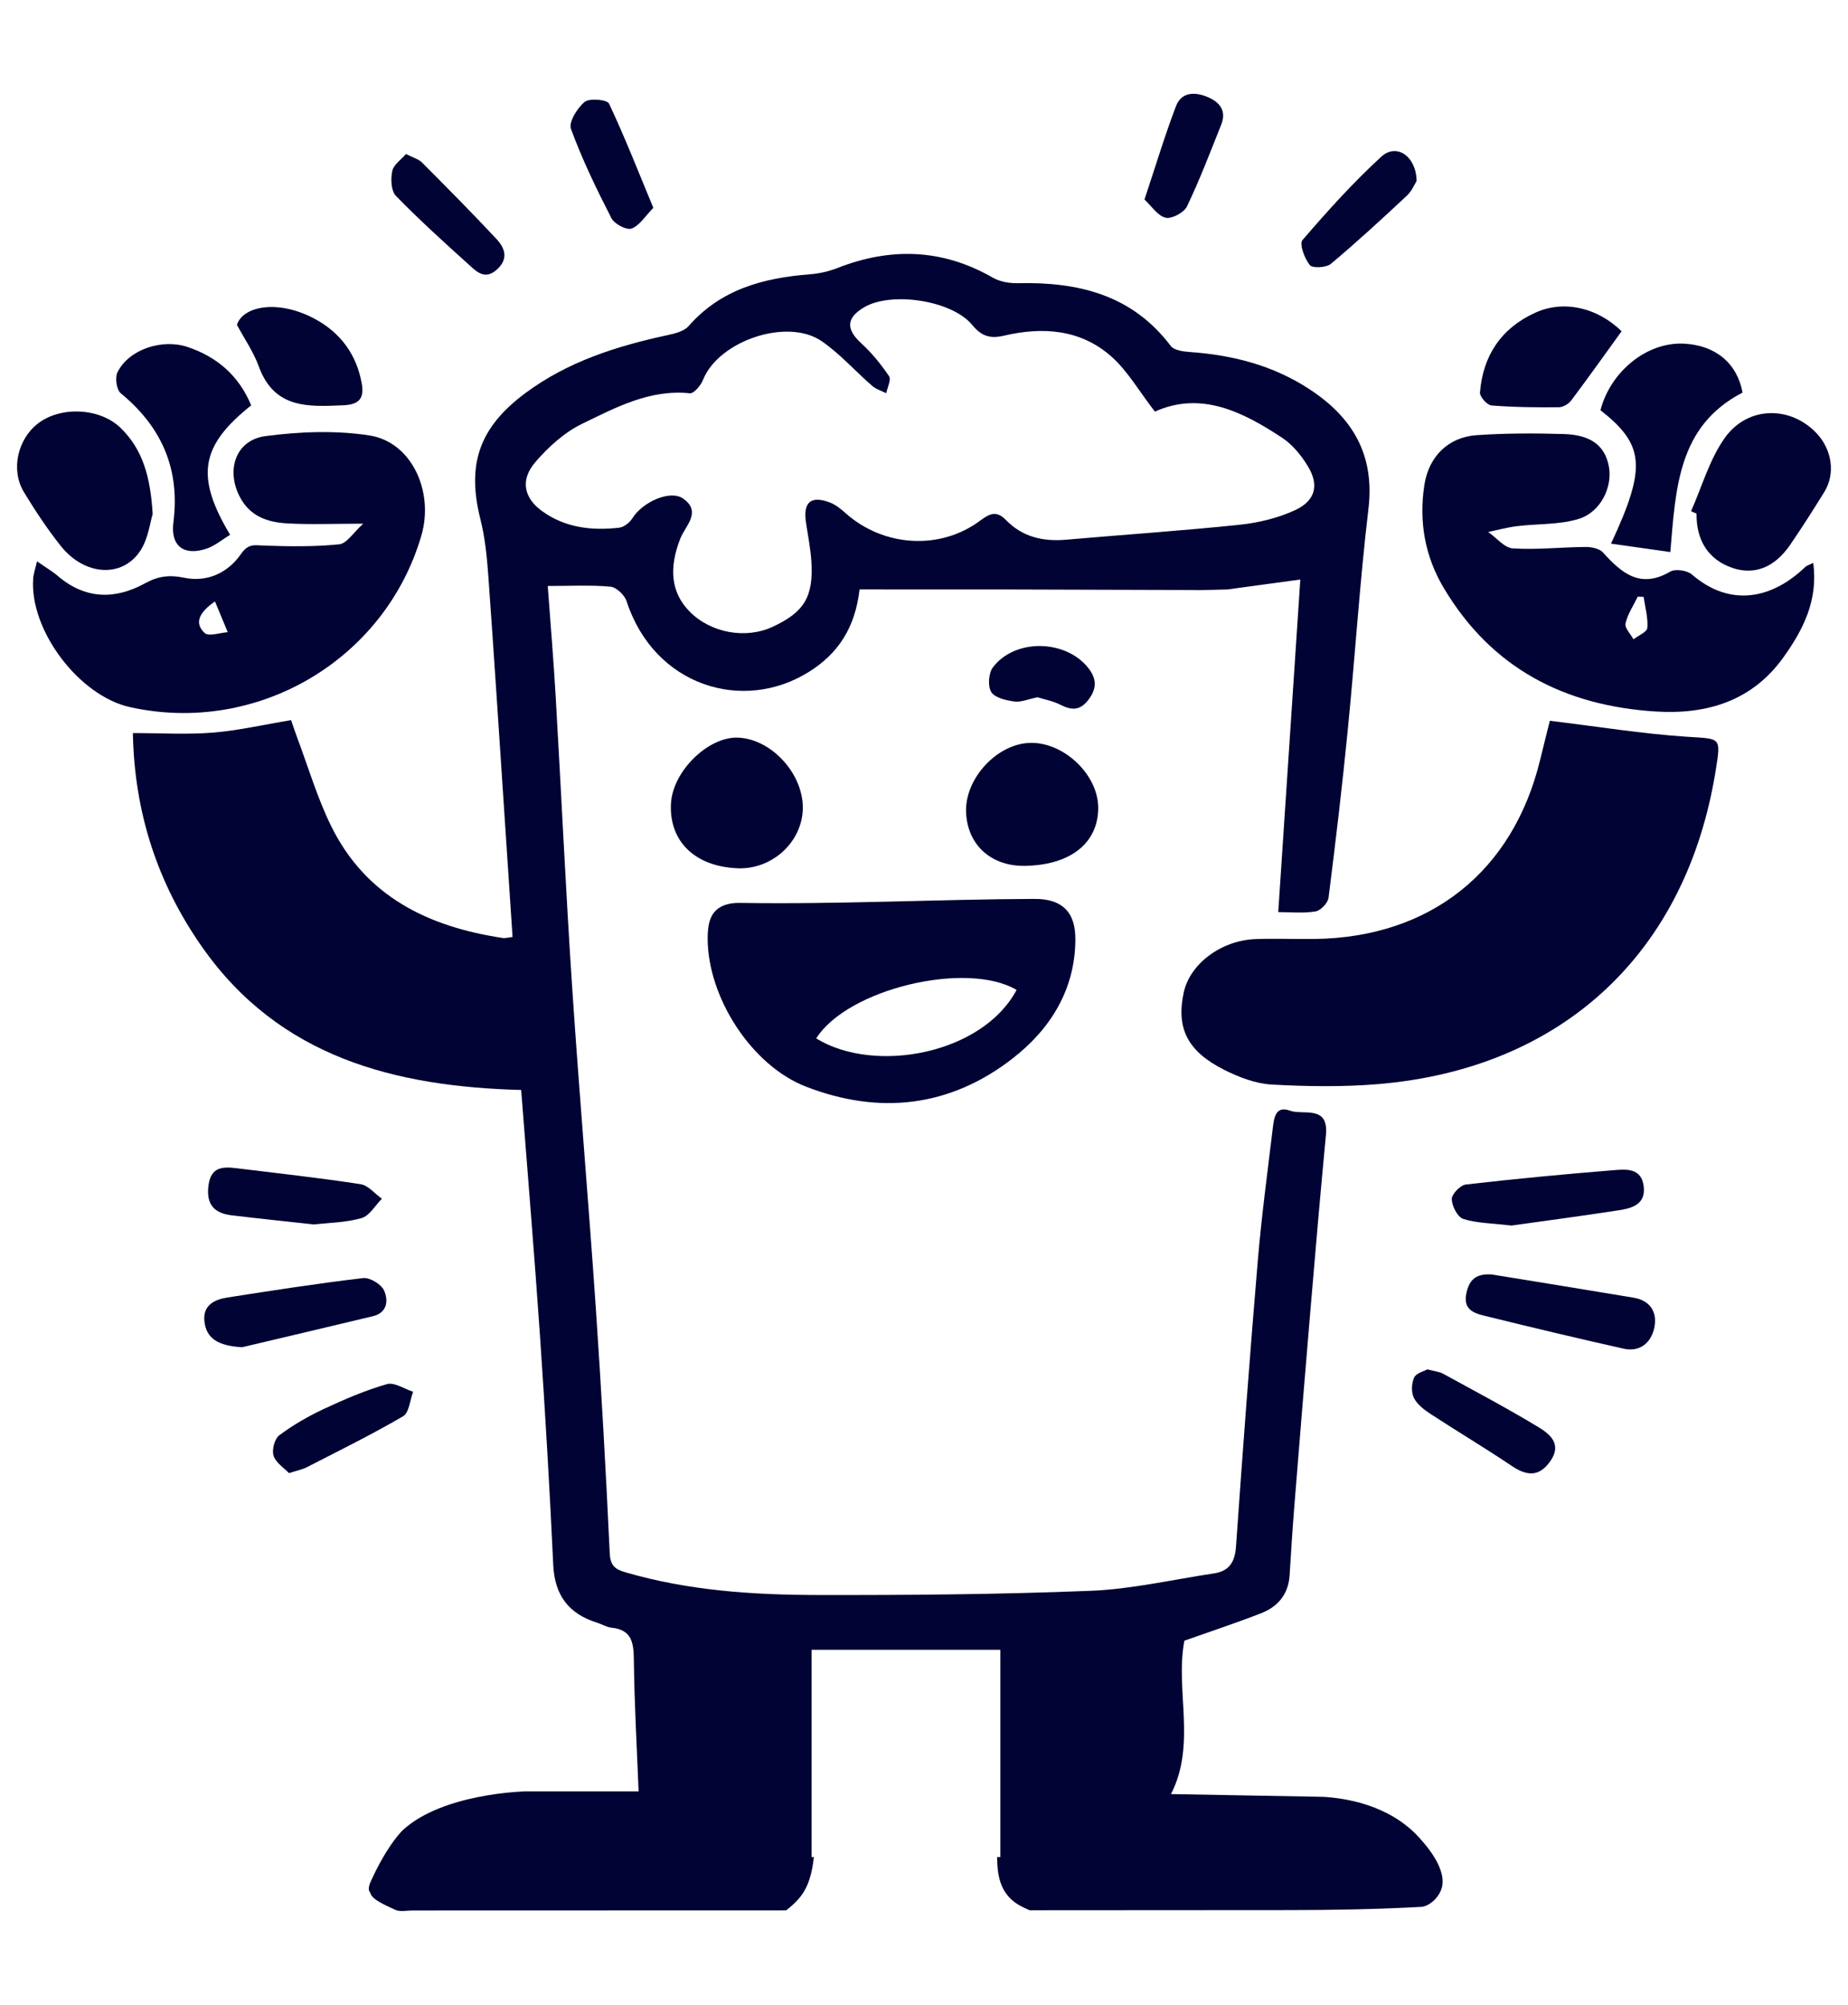 <?xml version="1.0" encoding="UTF-8"?><svg id="Layer_1" xmlns="http://www.w3.org/2000/svg" viewBox="0 0 683.91 741.86"><defs><style>.cls-1{fill:#000333;stroke-width:0px;}</style></defs><path class="cls-1" d="m525.36,680.12c-11.31-12.54-27.86-14.76-35.59-15.24-18.8-.34-37.6-.68-56.41-1.02,9.5-18.56,1.46-38.55,4.96-56.76,9.77-3.46,19.2-6.56,28.43-10.17,6.19-2.42,10.08-7.03,10.51-14.06.53-8.61,1.08-17.22,1.77-25.82,1.94-24.19,3.91-48.39,5.96-72.57,1.82-21.49,3.66-42.99,5.71-64.46,1.09-11.35-8.4-7.23-13.36-9.05-5.45-2.01-5.9,3.08-6.34,6.74-1.96,16.3-4.15,32.59-5.53,48.94-2.96,35.19-5.58,70.4-8.05,105.63-.41,5.79-2.55,9.09-8.24,9.94-15.16,2.25-30.26,5.81-45.49,6.42-33.69,1.35-67.44,1.62-101.16,1.56-23.99-.05-47.94-1.62-71.22-8.45-3.81-1.12-5.44-2.51-5.66-7.04-1.43-30.44-3.11-60.88-5.19-91.28-2.71-39.56-6.13-79.08-8.75-118.64-2.37-35.81-4-71.66-6.09-107.49-.79-13.57-1.94-27.12-2.91-40.47,8.21,0,15.77-.41,23.23.26,2.19.2,5.22,3.12,5.96,5.41,10.22,31.38,43.12,41.45,67.58,26.04,10.67-6.72,16.97-16.16,18.63-30.43,37.95-.04,75.9.03,113.83.19,3.01.01,9.48.04,12.49.06,3.27-.08,6.53-.16,9.8-.24l26.99-3.68c-2.7,40.62-5.39,81.24-8.17,123.06,4.39,0,9.18.5,13.79-.24,1.89-.3,4.57-3.11,4.82-5.04,2.65-20.83,5.11-41.7,7.17-62.6,2.68-27.09,4.39-54.29,7.6-81.32,2.38-20.01-5.83-33.79-21.8-44.27-13.45-8.82-28.41-12.65-44.27-13.77-2.45-.17-5.86-.62-7.09-2.25-14.37-19.01-34.35-23.74-56.66-23.22-3.07.07-6.58-.55-9.2-2.05-18.67-10.72-37.78-11.3-57.56-3.54-3.2,1.25-6.71,2.03-10.14,2.3-17.15,1.34-32.93,5.52-44.89,19.18-1.68,1.92-5.04,2.74-7.77,3.33-18.85,4.06-36.99,9.81-52.7,21.51-17.06,12.7-21.66,26.33-16.57,46.59,1.69,6.72,2.41,13.75,2.91,20.68,2.12,29.31,3.99,58.63,5.95,87.95,1.02,15.23,2.01,30.47,3.04,45.97-1.57.18-2.63.52-3.62.37-27.53-4.13-50.72-15.32-63.57-41.53-5.08-10.35-8.37-21.57-12.44-32.41-.98-2.62-1.84-5.28-2.32-6.67-10.49,1.74-19.66,3.88-28.94,4.62-9.55.77-19.2.17-29.62.17.56,29.75,9.28,55.78,25.51,79.01,28.65,40.99,71.48,51.81,118.19,53.06,2.38,30.79,4.9,60.82,6.96,90.88,1.93,28.26,3.59,56.55,4.91,84.84.52,11.26,5.71,18.12,16.22,21.39,1.8.56,3.51,1.66,5.34,1.85,7.48.79,8.2,5.48,8.27,11.86.19,16.44,1.14,32.88,1.76,48.71h-41.54c-1.38.02-30.93.81-45.67,14.29,0,0-5.49,5.02-11.65,18.47-.36.79-1.73,3.41-.46,4.68,0,0,0,0,0,0,.52,2.67,5.8,4.72,9.24,6.38,1.77.85,4.25.26,6.41.26,46.09-.01,92.18-.02,138.27-.04,1.74-1.35,3.35-2.8,4.72-4.38,3.69-4.25,4.94-9.81,5.54-15.37h-.85v-76.68h69.87v76.68h-1.2c.04,7.48,1.36,14.4,9.11,18.34.96.49,1.93.93,2.92,1.36,32.11-.02,64.23-.03,96.34-.06,16.18-.02,32.38-.3,48.54-1.19,2.61-.14,5.93-2.69,7.34-6.14,2.97-7.26-5.57-16.73-7.94-19.35ZM198.1,171.01c4.82-5.59,10.74-10.99,17.29-14.17,12.48-6.04,25.04-12.85,39.92-11.32,1.47.15,4.04-2.88,4.85-4.93,5.7-14.42,31.2-23.19,44.01-14.29,6.77,4.7,12.37,11.06,18.64,16.51,1.43,1.24,3.43,1.81,5.18,2.69.41-2.14,1.89-5.01,1.03-6.29-2.95-4.39-6.38-8.61-10.28-12.18-5.74-5.24-5.61-9.46,1.21-13.41,10.02-5.8,32.35-2.52,39.88,6.65,3.5,4.26,6.72,5.11,11.72,3.94,14.32-3.36,28.33-2.38,39.72,7.69,6.02,5.32,10.19,12.72,16.13,20.41,17-7.66,32.43-.02,47.16,9.73,3.88,2.57,7.16,6.63,9.58,10.69,4.08,6.82,2.65,12.57-4.85,16.04-6.35,2.94-13.57,4.68-20.57,5.41-21.37,2.23-42.83,3.67-64.24,5.53-8.49.74-16.11-1.02-22.19-7.28-3.41-3.51-5.89-2.52-9.54.21-14.83,11.08-35.7,9.72-49.67-2.63-1.79-1.58-3.75-3.24-5.94-4.07-7.04-2.67-9.97-.12-8.87,7.33.71,4.8,1.69,9.58,2,14.41.85,13.15-2.66,18.86-14.39,24.28-10,4.62-22.87,2.24-30.66-5.66-6.92-7.02-7.77-16.02-3.44-27.04,1.82-4.64,8.06-9.86,1.02-14.78-4.83-3.37-15.06,1.31-18.8,7.34-.99,1.59-3.13,3.25-4.9,3.45-10.14,1.15-19.99.02-28.52-6.17-6.75-4.89-8.12-11.52-2.46-18.1Z"/><path class="cls-1" d="m573.57,266.71c17.79,2.15,34.21,4.82,50.73,5.91,12.59.83,12.65-.06,10.65,12.44-10.79,67.47-56.6,110.32-124.78,116.08-13.09,1.1-26.36.9-39.48.18-5.95-.33-12.11-2.68-17.53-5.4-13.76-6.89-17.93-15.47-15.08-28.68,2.28-10.58,13.87-19.31,26.67-19.76,7.27-.25,14.57.06,21.85-.04,42.68-.56,73.31-24.91,83.35-66.19,1.26-5.19,2.58-10.37,3.62-14.54Z"/><path class="cls-1" d="m13.68,207.7c3.13,2.18,5.63,3.65,7.8,5.49,10.16,8.64,21.15,8.73,32.27,2.61,4.76-2.62,9.01-3.15,14.29-2.04,8.74,1.84,16.35-1.87,21.15-8.77,2.77-3.97,4.97-3.23,8.53-3.11,9.27.32,18.62.47,27.83-.47,2.79-.28,5.2-4.33,8.88-7.63-11.15,0-19.68.37-28.16-.11-7.15-.41-13.67-2.52-17.47-9.72-5.27-9.98-1.61-21.13,9.46-22.58,12.65-1.66,25.93-2.19,38.47-.24,15.55,2.42,24,20.69,19.2,37.09-13.47,46-60.7,73.82-107.74,63.46-18.95-4.17-37.3-28.47-35.91-47.63.13-1.75.76-3.47,1.41-6.33Zm65.87,14.85c-5.94,4.12-7.75,8.02-3.77,11.71,1.47,1.36,5.59-.14,8.5-.33-1.51-3.64-3.02-7.28-4.72-11.38Z"/><path class="cls-1" d="m671.04,208.28c1.87,13.88-3.74,24.71-10.89,34.76-11.6,16.32-28.35,21.45-47.54,20.23-33.66-2.15-60.57-16-78.25-45.61-7.06-11.82-9.28-24.62-7.24-38.13,1.59-10.49,8.74-17.75,19.29-18.5,10.71-.75,21.51-.74,32.25-.43,10.19.3,15.3,4.35,16.75,11.99,1.43,7.52-2.96,16.9-11.15,19.42-7.21,2.22-15.24,1.75-22.88,2.69-3.58.44-7.09,1.41-10.63,2.14,3.04,2.13,5.98,5.88,9.14,6.08,8.9.57,17.9-.46,26.86-.53,2.2-.02,5.15.57,6.48,2.04,6.9,7.63,13.79,13.57,24.88,7.09,1.9-1.11,6.28-.47,8.04,1.06,14.46,12.52,30.06,8.71,41.94-2.79.49-.48,1.27-.67,2.95-1.51Zm-62.77,12.58c-.72-.03-1.44-.06-2.16-.09-1.6,3.3-3.76,6.47-4.54,9.95-.37,1.64,1.89,3.88,2.95,5.85,1.8-1.41,5.01-2.71,5.13-4.25.3-3.76-.83-7.63-1.38-11.46Z"/><path class="cls-1" d="m382.49,332.63c2.28-.01,8.16-.05,11.94,3.82,2.38,2.44,3.56,6.1,3.54,11.18-.07,18.63-9.3,33.25-23.35,44.13-23.13,17.92-49.18,20.84-76.32,10.34-20.22-7.82-36.48-33.18-36.41-55.01.02-4.7.82-7.96,2.89-10.04,3.09-3.12,7.87-2.97,9.48-2.95,36.08.57,72.15-1.32,108.24-1.48Zm-80.43,51.62c21.84,13.36,61.59,5.7,74.16-17.95-18.42-10.89-62.59-.43-74.16,17.95Z"/><path class="cls-1" d="m56.5,190.22c-.96,3.03-1.6,9.01-4.52,13.5-6.67,10.25-20.65,9.37-29.44-1.64-5.02-6.29-9.5-13.08-13.68-19.97-4.97-8.18-2.37-19.61,5.23-25.44,8.41-6.44,22.89-5.78,30.56,1.68,8.2,7.97,11.05,18.2,11.85,31.87Z"/><path class="cls-1" d="m625.82,189.16c4.1-9.17,6.85-19.32,12.61-27.28,8.53-11.79,24.3-11.7,33.86-1.55,5.71,6.06,7.01,14.95,2.9,21.63-4.09,6.64-8.29,13.23-12.7,19.66-5.81,8.46-13.32,11.3-21.45,8.49-8.7-3-13.3-10.01-13.18-20.05-.68-.3-1.36-.6-2.04-.9Z"/><path class="cls-1" d="m596.2,201.17c13.27-28.37,12.38-36.59-3.9-49.39,3.78-14.49,17.35-25.31,30.89-24.62,11.8.61,19.7,7.32,21.7,18.11-23.8,12.31-24.73,35.1-26.73,59.01-7.2-1.02-14.02-1.99-21.96-3.11Z"/><path class="cls-1" d="m92.95,150c-18.63,14.86-20.84,26.12-7.79,47.88-2.89,1.75-5.59,4.08-8.73,5.14-8.37,2.84-13.37-1.01-12.26-9.7,2.51-19.72-4.27-35.3-19.49-47.81-1.57-1.29-2.18-5.79-1.19-7.78,4.21-8.51,16.6-12.5,25.98-9.32,11.08,3.75,19,10.76,23.49,21.59Z"/><path class="cls-1" d="m272.87,321.28c-15.74-.67-25.3-10-24.56-23.95.64-12.01,13.91-24.95,25-24.38,12.72.65,24.56,14.17,23.76,27.13-.75,12.11-11.73,21.74-24.19,21.21Z"/><path class="cls-1" d="m379.41,320.39c-12.58.24-21.37-7.7-21.88-19.76-.54-12.6,11.59-25.62,23.98-25.75,12.42-.13,24.9,11.89,24.92,24.01.02,13.03-10.22,21.19-27.02,21.5Z"/><path class="cls-1" d="m600.13,122.57c-6.47,8.94-12.47,17.4-18.71,25.68-.96,1.27-3,2.43-4.55,2.45-8.31.06-16.64,0-24.91-.67-1.61-.13-4.38-3.25-4.25-4.8,1.1-13.65,7.86-23.78,20.43-29.51,10.59-4.83,23.03-1.91,31.99,6.86Z"/><path class="cls-1" d="m87.68,120.2c2.26-7.03,15.41-9.47,28.91-2.16,9.46,5.12,15.43,13.22,17.3,23.97.89,5.13-.7,7.69-6.77,7.95-13.12.58-25.64,1.3-31.35-14.38-1.96-5.39-5.35-10.27-8.09-15.38Z"/><path class="cls-1" d="m551.98,471.57c17.53,2.86,35.06,5.68,52.58,8.61,6.29,1.05,8.87,5.51,7.66,11.16-1.18,5.47-5.27,9.07-11.34,7.71-17.34-3.88-34.62-8.01-51.87-12.27-3.96-.98-7.57-2.48-6.31-8.33,1.2-5.54,4.11-7.13,9.28-6.88Z"/><path class="cls-1" d="m89.55,498.51c-8.86-.51-13.2-3.24-13.9-9.6-.65-5.9,3.68-8.04,8.49-8.79,16.71-2.61,33.43-5.21,50.22-7.19,2.48-.29,6.69,2.24,7.75,4.54,1.66,3.62,1.32,8.26-4.13,9.57-16.97,4.08-33.97,8.06-48.42,11.48Z"/><path class="cls-1" d="m559.45,453.5c-7.4-.88-12.92-.86-17.93-2.46-2.1-.67-4.19-4.75-4.25-7.33-.04-1.83,3.16-5.16,5.19-5.4,18.17-2.11,36.38-3.82,54.62-5.3,4.65-.38,10.42-.97,11.23,6.02.78,6.66-4.36,8.06-9.26,8.81-13.8,2.13-27.64,3.96-39.6,5.64Z"/><path class="cls-1" d="m116.14,453.08c-10.68-1.18-20.6-2.19-30.49-3.39-6.43-.78-9.4-4.08-8.5-11.01.91-7.1,5.45-7.01,10.59-6.38,15.24,1.86,30.51,3.55,45.68,5.88,2.85.44,5.28,3.52,7.91,5.38-2.48,2.48-4.57,6.32-7.52,7.17-5.86,1.68-12.19,1.72-17.66,2.36Z"/><path class="cls-1" d="m528.26,506.7c2.7.73,4.42.86,5.79,1.61,11.79,6.46,23.69,12.75,35.19,19.71,4.18,2.53,8.89,6.17,4.64,12.45-4.08,6.02-8.68,5.83-14.4,1.97-9.82-6.62-20.02-12.67-29.93-19.15-2.42-1.58-5.05-3.57-6.29-6.02-1.03-2.05-.89-5.4.09-7.54.76-1.65,3.64-2.32,4.91-3.04Z"/><path class="cls-1" d="m106.93,545.08c-1.81-1.91-4.85-3.8-5.69-6.41-.7-2.16.38-6.28,2.12-7.58,5.13-3.82,10.79-7.08,16.6-9.79,7.55-3.53,15.28-6.85,23.26-9.14,2.73-.78,6.42,1.79,9.67,2.83-1.19,3.11-1.47,7.76-3.71,9.07-11.61,6.78-23.71,12.73-35.68,18.88-1.65.85-3.56,1.19-6.56,2.16Z"/><path class="cls-1" d="m524.26,66.96c-.72,1.13-1.73,3.69-3.55,5.39-9.22,8.61-18.5,17.18-28.17,25.28-1.7,1.43-6.78,1.7-7.8.46-1.95-2.39-3.95-7.82-2.73-9.24,9.24-10.74,18.77-21.33,29.21-30.89,5.52-5.06,12.89-.28,13.04,9.01Z"/><path class="cls-1" d="m241.78,76.9c-2.89,2.95-5.01,6.5-8.04,7.67-1.81.7-6.35-1.68-7.45-3.81-5.52-10.76-10.82-21.71-14.98-33.04-.92-2.52,2.31-7.75,5.05-10,1.79-1.47,8.33-.86,9.01.58,5.83,12.35,10.81,25.1,16.41,38.59Z"/><path class="cls-1" d="m150.25,56.98c2.65,1.37,4.66,1.89,5.92,3.15,9.29,9.32,18.56,18.66,27.54,28.28,3.07,3.29,4.64,7.24.25,11.27-4.42,4.07-7.52.91-10.42-1.72-9.18-8.3-18.39-16.6-27.01-25.47-1.81-1.86-1.98-6.29-1.36-9.21.5-2.36,3.32-4.24,5.08-6.3Z"/><path class="cls-1" d="m423.55,73.82c4.27-12.81,7.57-23.84,11.67-34.56,2.03-5.3,7.04-5.3,11.67-3.37,4.42,1.84,7.12,5.05,5.08,10.17-4.06,10.19-7.97,20.47-12.71,30.35-1.09,2.27-5.65,4.69-7.91,4.15-2.95-.72-5.2-4.32-7.8-6.74Z"/><path class="cls-1" d="m383.95,258.01c-3.37.68-6.07,1.9-8.57,1.56-3.05-.41-7.18-1.34-8.53-3.49-1.35-2.16-1.02-6.98.59-9.12,8.13-10.79,27.01-10.37,35.33.24,3.09,3.94,3.2,7.5.12,11.62-3.08,4.13-6.23,4.12-10.43,1.97-2.78-1.42-6-1.99-8.51-2.79Z"/></svg>